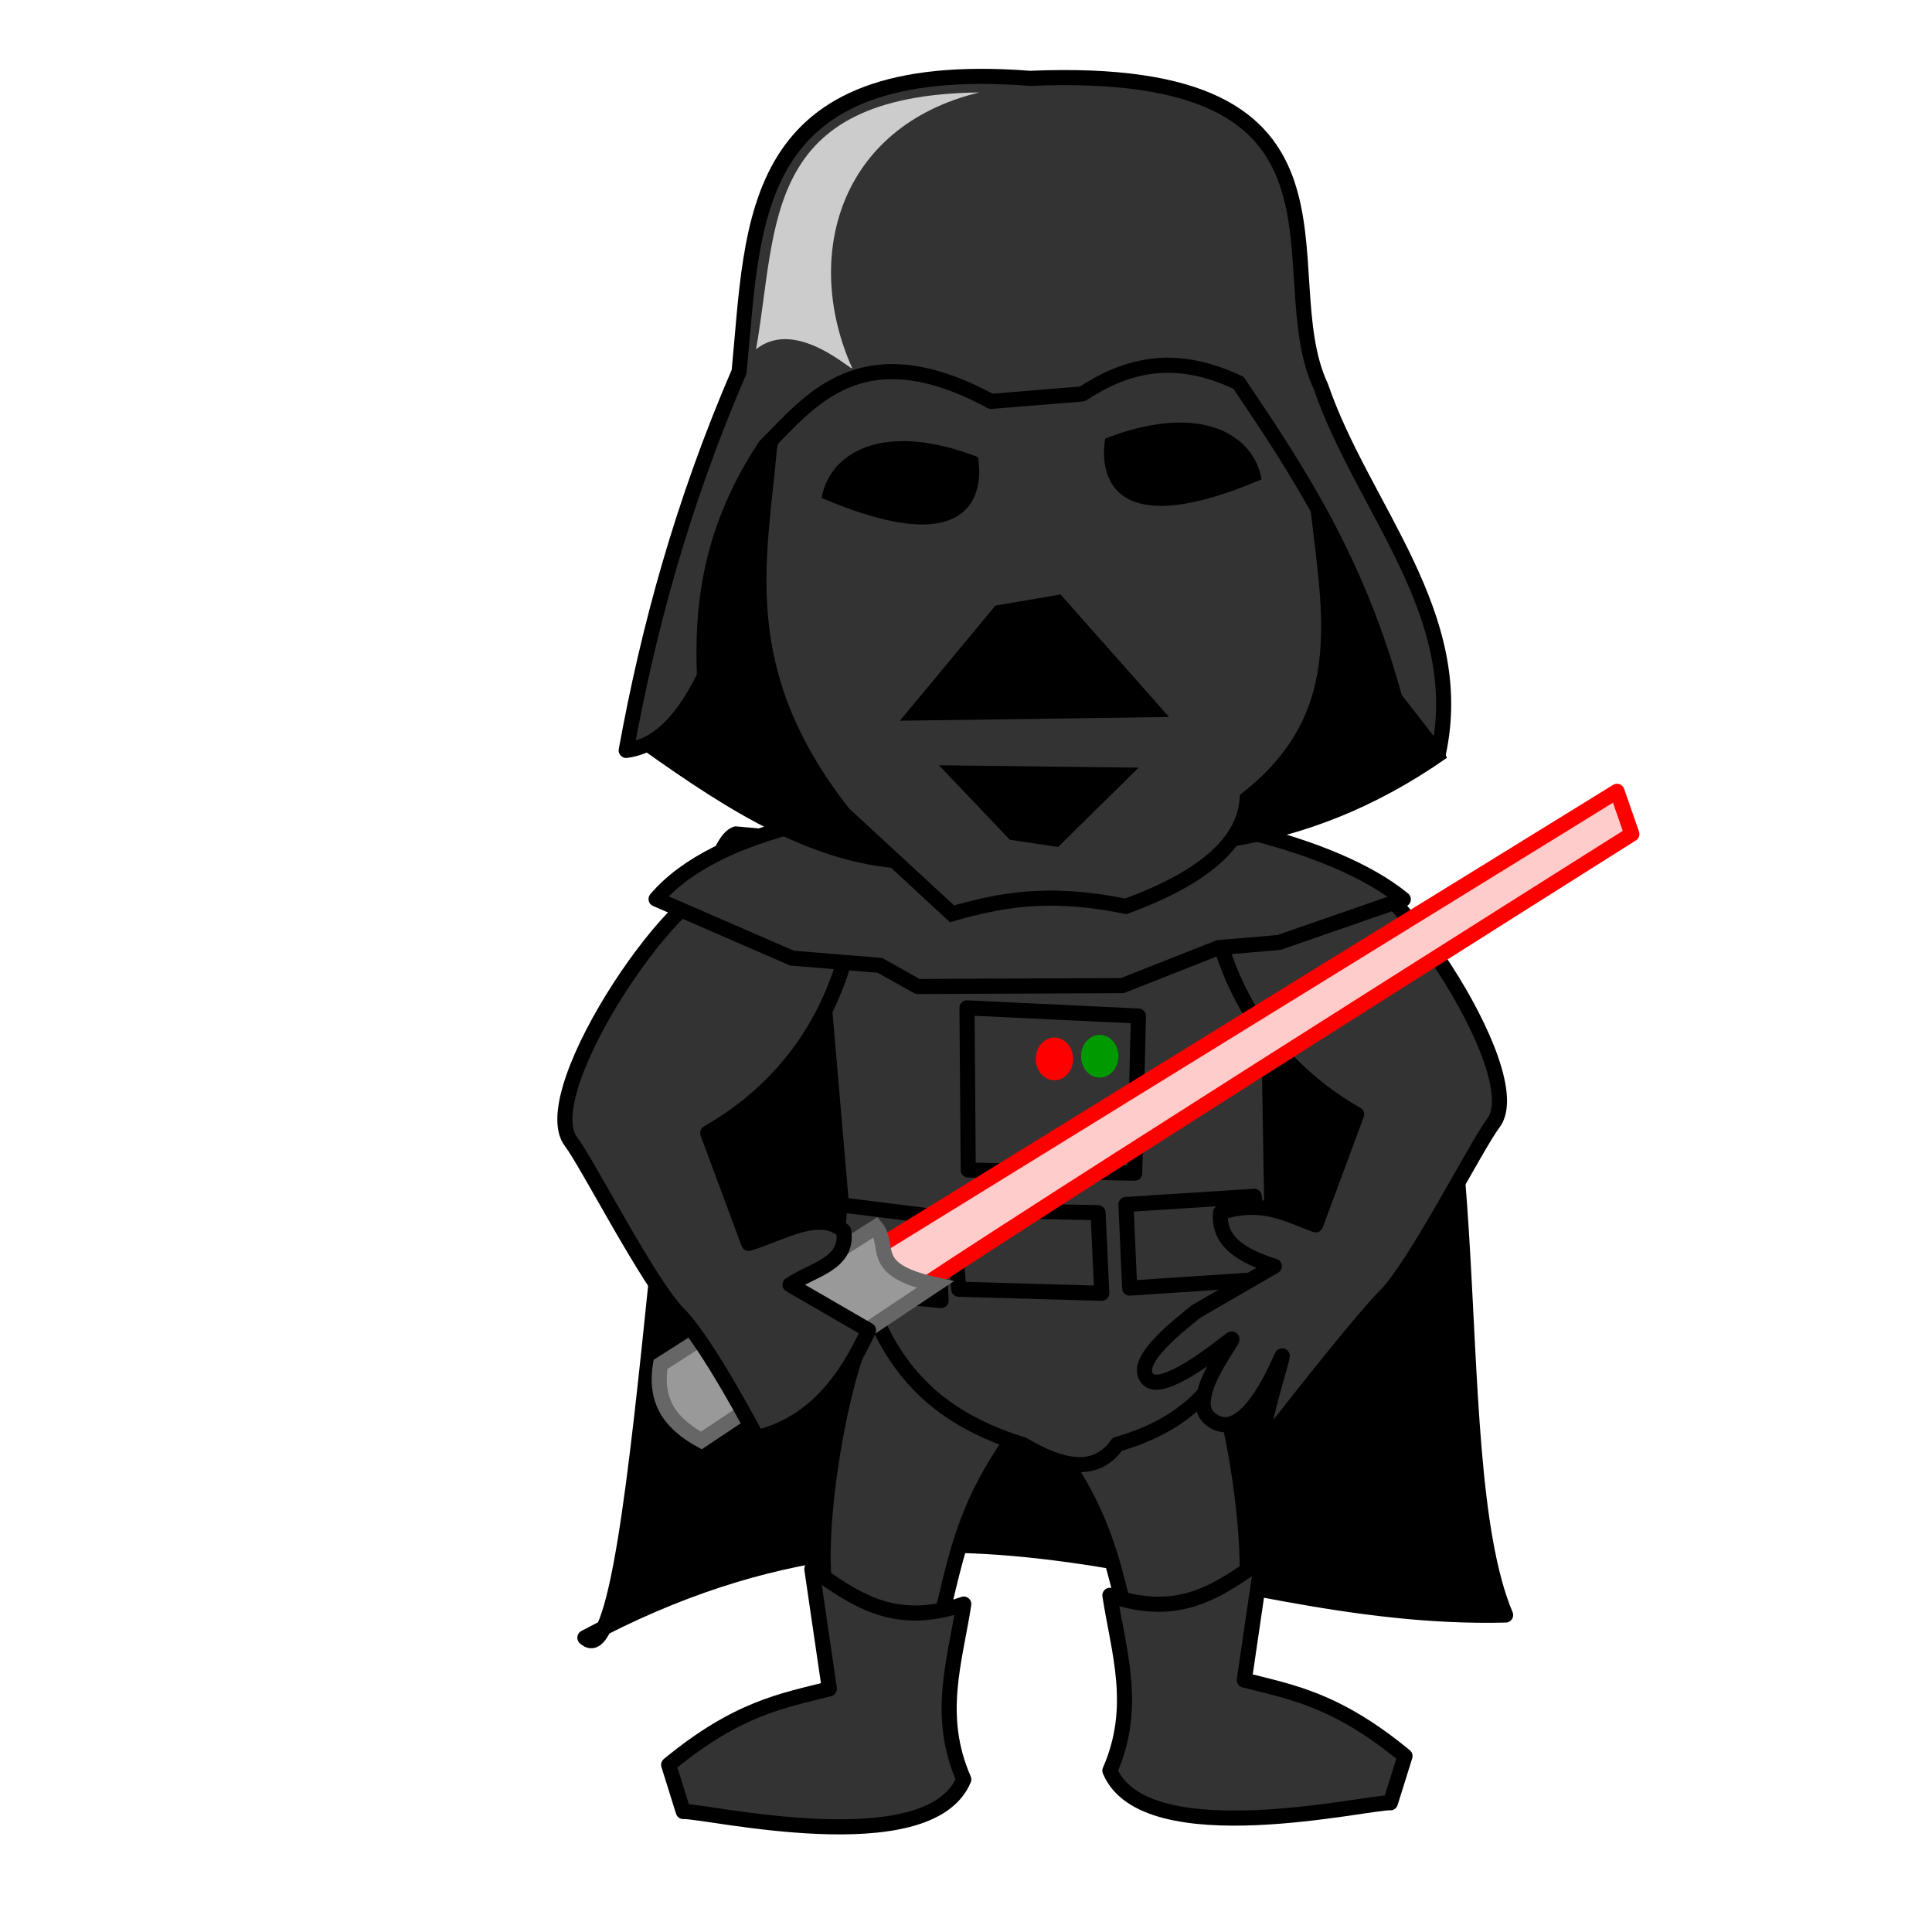 <?xml version="1.0" encoding="UTF-8" standalone="no"?>
<svg xmlns:rdf="http://www.w3.org/1999/02/22-rdf-syntax-ns#" xmlns="http://www.w3.org/2000/svg" height="128" width="128" version="1.0" xmlns:cc="http://creativecommons.org/ns#" xmlns:dc="http://purl.org/dc/elements/1.1/">
 <defs>
  <filter id="filter4212">
   <feGaussianBlur stdDeviation="0.654"/>
  </filter>
 </defs>
 <g transform="translate(6,-1)">
  <path stroke-linejoin="round" d="m42.75 56.25c-4.667 1.758-5.833 57.222-10 53.25 24.546-13.138 40.667-1 61-1.5-4.556-10.833-0.166-40.667-9.25-48l-41.75-3.75z" stroke="#000000"/>
  <g stroke-linejoin="round" stroke="#000000" fill="#333333">
   <path d="m49.528 108.25c-2.708-1.238 0.653-21.475 3.485-20.908l9.486 7.163c-5.564 6.7-5.122 11.149-6.969 16.456l-6.002-2.71z"/>
   <path d="m75.634 109.02c2.708-1.238-0.653-21.475-3.485-20.908l-9.486 7.163c5.564 6.7 5.122 11.149 6.969 16.456l6.002-2.71z"/>
   <path d="m47.731 57.364 2.042 23.721c1.683 6.417 2.903 12.852 12.007 15.625 2.621 1.56 4.847 1.975 6.24-0.023 8.443-2.417 8.117-8.791 10.266-14.048l-0.41-24.464-29.656-0.811h-0.49z"/>
   <path d="m49.651 80.814 6.454 0.811 0.245 5.542-7.189-0.676 0.49-5.677z"/>
   <path d="m58.066 67.775 0.082 10.745 11.029 0.203 0.245-10.408-11.356-0.54z"/>
   <path d="m68.597 80.8 8.497-0.541 0.899 5.474-9.15 0.608-0.245-5.542z"/>
   <path d="m82.675 58.531c2.535-1.383 12.84 13.536 10.257 16.886-1.057 1.371-5.196 9.471-7.113 11.388-1.917 1.917-8.03 9.812-8.03 9.812-0.655-0.163 1.714-7.114 1.045-5.567-0.783 1.81-2.78 5.684-4.74 3.869-1.549-1.436 2.208-5.761 1.417-5.149-0.974 0.754-4.492 3.536-5.439 2.624-1.239-1.194 2.457-3.883 3.151-4.493l5.202-3.012c-2.091-0.67-3.743-1.59-3.559-3.559 2.795-0.885 4.437 0.15 6.297 0.821l2.718-7.32c-4.084-2.327-7.477-6.064-9.054-11.399l7.846-4.901z"/>
   <path d="m57.11 81.142 9.64 0.203 0.245 5.339-9.477-0.27-0.408-5.271z"/>
  </g>
  <path stroke-linejoin="round" d="m71.375 86.375 50.875-31.375l1 2.875s-50.375 31.75-50.5 32.375c-0.101 0.505-1.25-4.625-1.25-4.625l-0.125 0.75z" transform="matrix(.984 0 0 .984 -19.163 -.692)" filter="url(#filter4212)" stroke="#ff0000" stroke-width="1.017" fill="#ffcccc"/>
  <g>
   <path d="m37.761 91.395 14.262-9.098c1.058 1.292-0.613 2.811 3.934 3.811l-15.491 10.328c-1.836-1.013-3.148-2.4-2.705-5.041z" stroke="#666666" fill="#999999"/>
   <path stroke-linejoin="round" d="m42.093 59.76c-2.535-1.383-12.84 13.536-10.257 16.886 1.057 1.371 5.196 9.471 7.113 11.388 1.917 1.917 5.202 8.214 5.202 8.214 3.639-0.904 5.809-3.644 7.392-7.118l-5.202-3.012c1.462-1.003 3.886-1.364 3.559-3.559-1.607-1.447-4.085 0.152-6.297 0.821l-2.718-7.32c4.084-2.327 7.477-6.064 9.054-11.399l-7.846-4.901z" stroke="#000000" fill="#333333"/>
   <path stroke-linejoin="round" d="m37.467 60.565 9.006 3.914 5.82 0.477 2.5 1.402 13.568-0.059 6.372-2.517 3.994-0.34 8.245-2.859c-9.249-7.618-41.57-9.374-49.505-0.018z" stroke="#000000" fill="#333333"/>
  </g>
  <g transform="matrix(.984 0 0 .984 -128.34 11.603)">
   <path d="m167.67 39.75c5.763 4.094 11.594 7.841 18.124 8l21.34-1.5c4.872-0.75 9.744-2.586 14.616-6 0 0-4.677-11-4.677-12s-11.693-20-11.693-20h-22.802l-9.36 11.25-5.55 20.25z"/>
   <path d="m176.15 19.25c-0.688 7.703-2.579 15.126 4.97 24.75l7.308 6.75c3.083-0.863 6.314-1.6 11.693-0.5 5.641-2.061 7.996-4.523 8.185-7.25 7.54-5.903 5.327-13.323 4.677-20.5l-4.677-14-28.648-0.25-3.51 11z" stroke="#000000" stroke-width="1.017" fill="#333333"/>
   <path stroke-linejoin="round" d="m166.5 39.75c1.754-0.244 3.508-1.437 5.262-5-0.196-4.9 0.422-9.939 4.093-15.5 2.978-2.953 6.438-7.744 15.201-3l6.139-0.5c2.875-1.875 6.101-2.847 10.524-0.75 4.031 5.965 8.019 12.023 10.524 21.25l2.92 3.75c2.06-9.397-5.09-16.543-7.9-24.75-3.66-7.795 4.13-21.749-19.58-20.75-19.1-1.477-18.6 9.616-19.59 19.75-3.825 8.868-6.109 17.297-7.601 25.5z" stroke="#000000" stroke-width="1.017" fill="#333333"/>
   <g>
    <path d="m179.65 22.75c0.494-2.937 3.995-5.278 10.524-2.75 0 0 1.754 8-10.524 2.75z"/>
    <path d="m209.27 21.5c-0.494-2.937-3.995-5.278-10.524-2.75 0 0-1.754 8 10.524 2.75z"/>
    <path d="m191.35 30-6.431 7.75 18.124-0.25-7.308-8.25-4.385 0.75z"/>
    <path d="m192.32 45.765-4.77-5.015 13.44 0.162-5.42 5.338-3.25-0.485z"/>
   </g>
   <path d="m149.76 6.124c-14.422 0.18-13.329 8.757-14.785 17.006 2.696-2.173 6.535 1.657 6.358 1.226-3.255-7.262-0.947-15.961 8.426-18.232z" transform="matrix(1.017 0 0 1.017 37.964 -10.78)" fill="#cccccc"/>
  </g>
  <path stroke-linejoin="round" d="m39.268 121.02c1.317-0.102 16.267 3.433 18.585-2.13-1.856-4.243-0.576-7.859 0-11.616-4.739 1.646-7.328-0.469-10.067-2.323l1.162 7.937c-3.111 0.802-6.044 1.247-10.648 5.034l0.968 3.098z" stroke="#000000" fill="#333333"/>
  <path stroke-linejoin="round" d="m86.118 120.44c-1.317-0.102-16.267 3.433-18.585-2.13 1.856-4.243 0.576-7.859 0-11.616 4.739 1.646 7.328-0.469 10.067-2.323l-1.162 7.937c3.111 0.802 6.044 1.247 10.648 5.034l-0.968 3.098z" stroke="#000000" fill="#333333"/>
  <path d="m159.1 69.575a1.237 0.972 0 1 1 -2.475 0 1.237 0.972 0 1 1 2.475 0z" transform="matrix(1 0 0 1.454 -91 -30.183)" fill="#009900"/>
  <path d="m159.1 69.575a1.237 0.972 0 1 1 -2.475 0 1.237 0.972 0 1 1 2.475 0z" transform="matrix(1 0 0 1.454 -94.005 -30.006)" fill="#ff0000"/>
 </g>
</svg>
